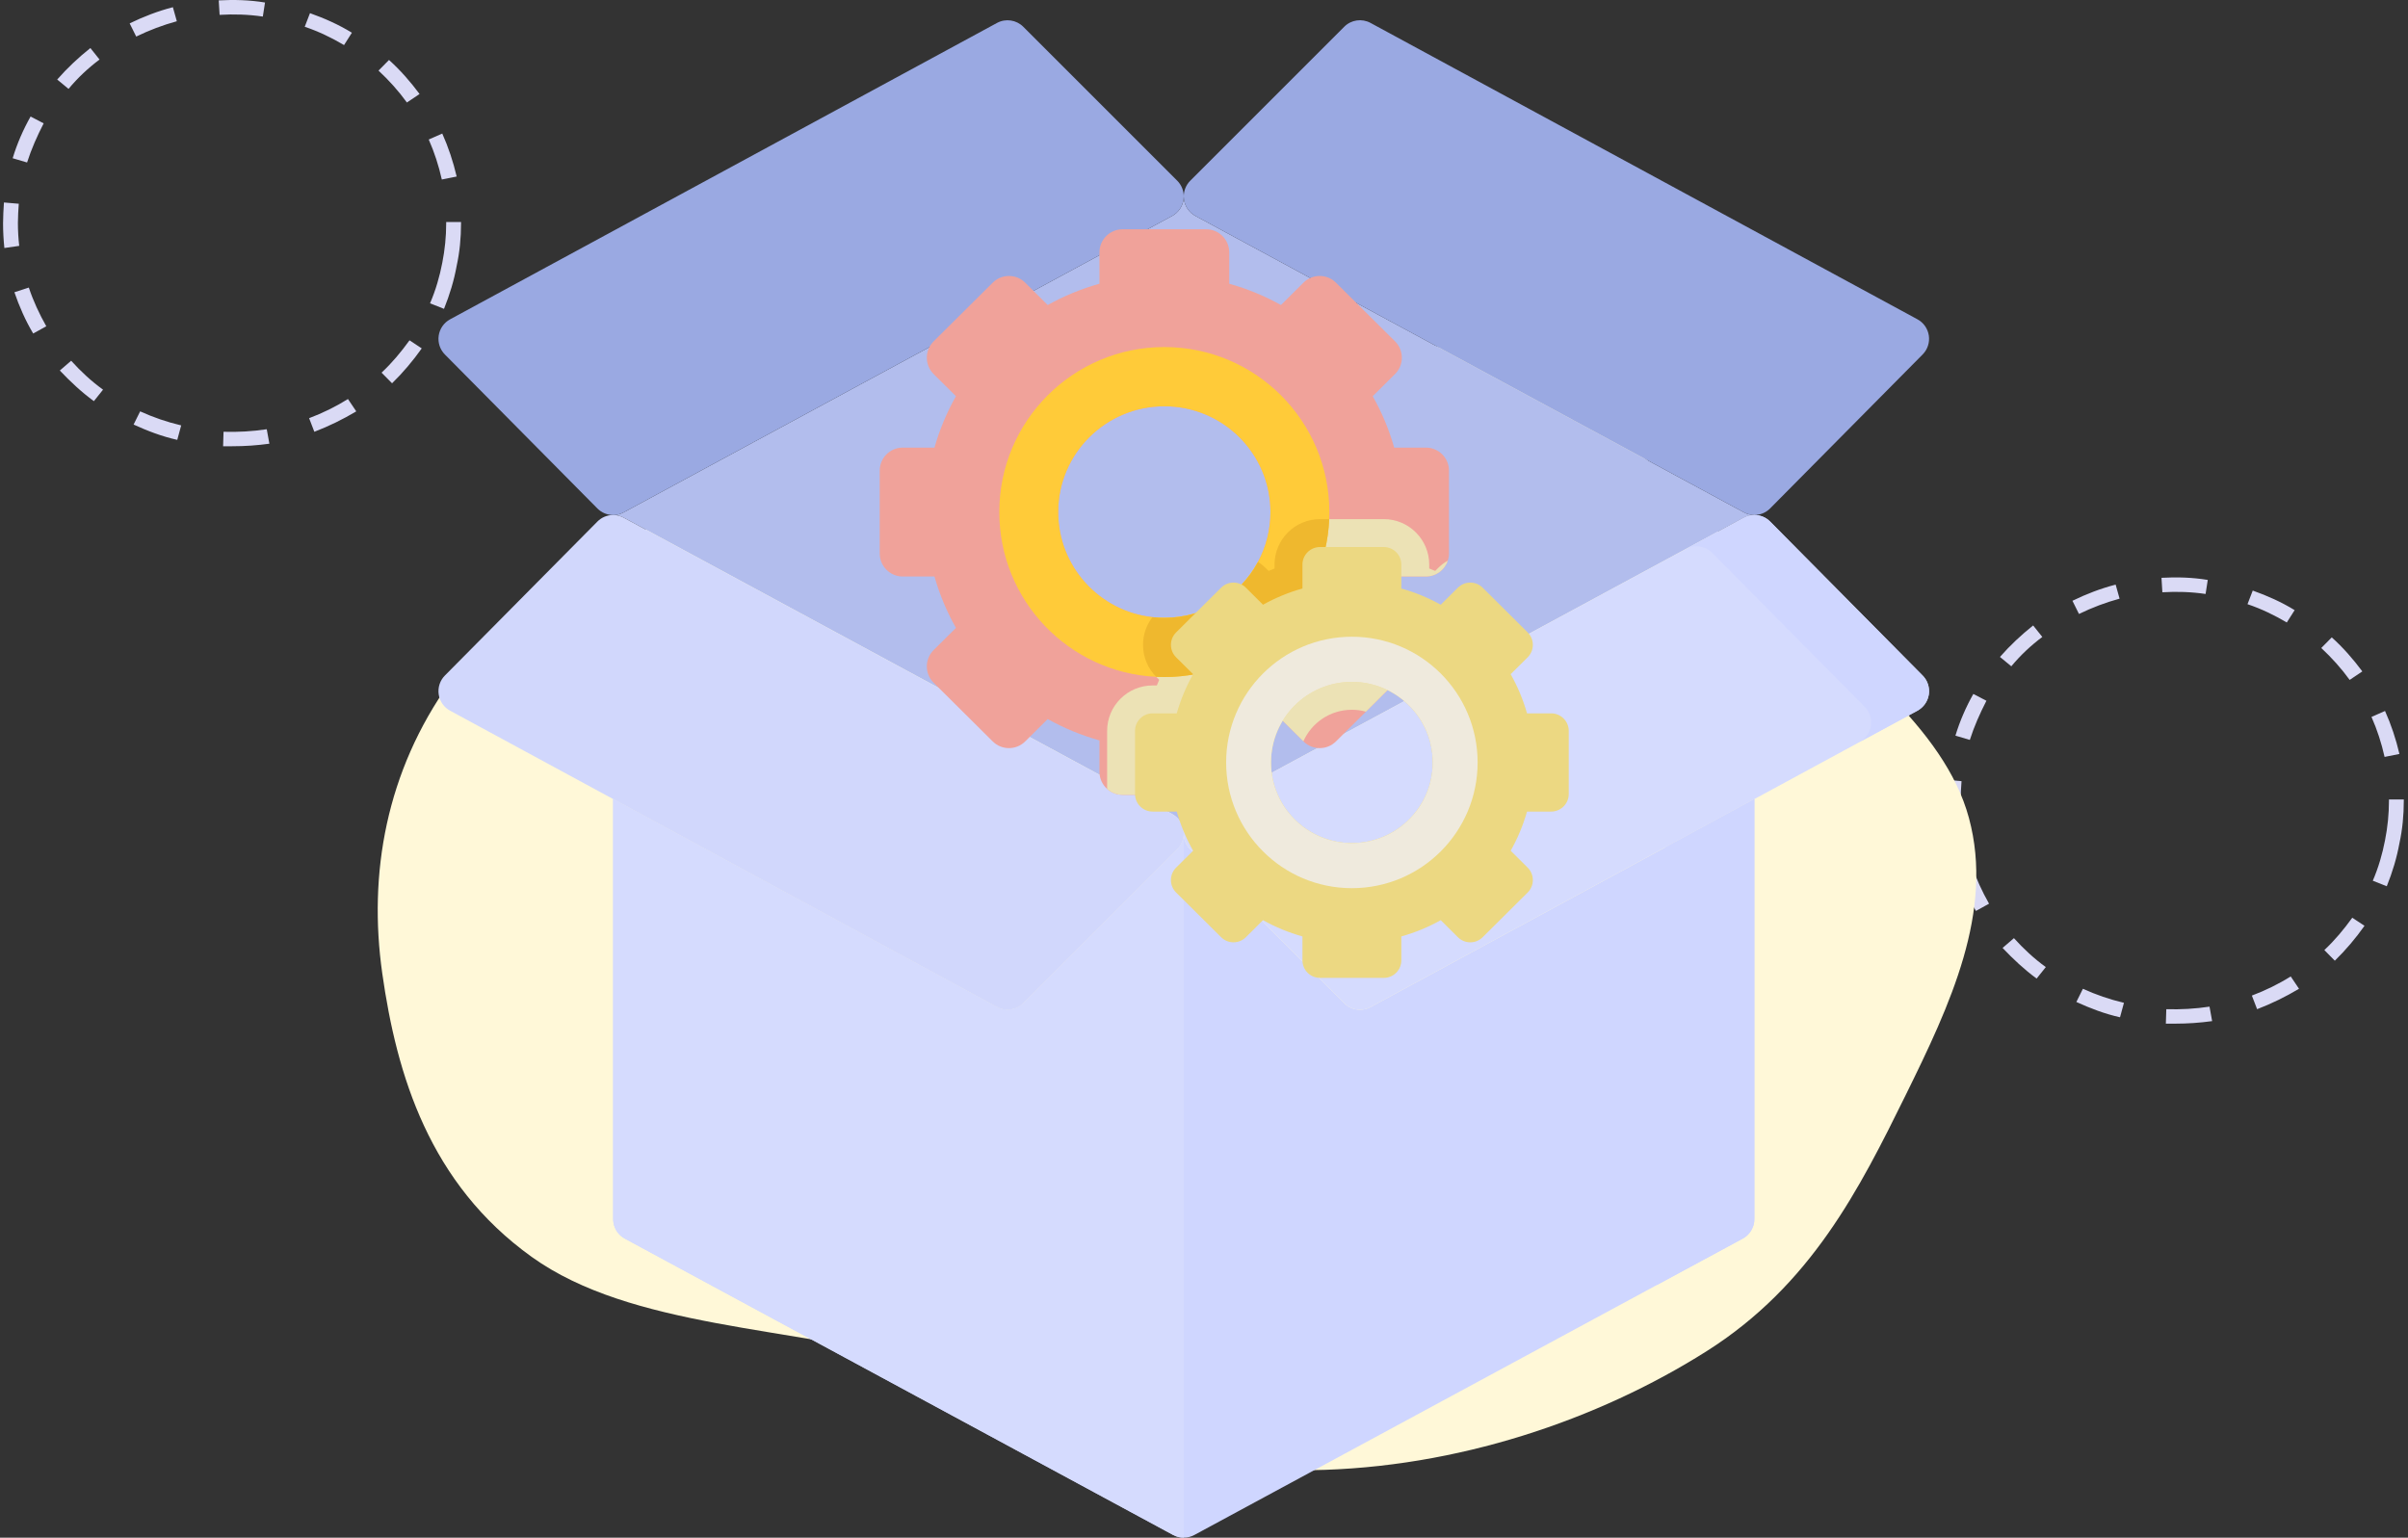 <svg width="357" height="228" viewBox="0 0 357 228" fill="none" xmlns="http://www.w3.org/2000/svg">
<rect x="0" y="0" width="357" height="228" fill="#333333" stroke="none"/>
<path d="M34.435 66.169C33.982 66.169 33.529 66.169 33.076 66.169L33.141 64.024C35.276 64.087 37.477 63.961 39.548 63.646L39.937 65.791C38.124 66.043 36.312 66.169 34.435 66.169ZM26.28 65.223C24.014 64.718 21.878 63.898 19.807 62.952L20.778 60.996C22.72 61.88 24.726 62.573 26.862 63.078L26.28 65.223ZM46.603 64.024L45.827 62.006C47.833 61.249 49.775 60.302 51.587 59.167L52.817 60.996C50.811 62.195 48.739 63.204 46.603 64.024ZM13.917 59.482C12.105 58.158 10.422 56.581 8.868 54.94L10.551 53.489C11.975 55.067 13.529 56.517 15.276 57.779L13.917 59.482ZM58.125 56.833L56.571 55.256C58.125 53.805 59.484 52.165 60.714 50.462L62.526 51.66C61.231 53.49 59.743 55.256 58.125 56.833ZM4.92 49.452C3.755 47.497 2.849 45.415 2.137 43.333L4.273 42.639C4.92 44.595 5.826 46.55 6.862 48.38L4.92 49.452ZM65.827 45.794L63.756 44.974C64.597 43.018 65.18 40.999 65.568 38.981C65.956 37.025 66.15 35.07 66.15 33.114V32.925H68.351V33.114C68.351 35.259 68.157 37.341 67.704 39.422C67.316 41.567 66.668 43.712 65.827 45.794ZM0.648 36.773C0.519 35.574 0.454 34.313 0.454 33.114C0.454 32.105 0.519 31.095 0.584 30.023L2.784 30.212C2.72 31.159 2.655 32.105 2.655 33.051C2.655 34.186 2.72 35.322 2.849 36.457L0.648 36.773ZM65.503 26.617C65.05 24.598 64.403 22.579 63.562 20.687L65.568 19.804C66.474 21.822 67.186 23.967 67.704 26.175L65.503 26.617ZM4.014 24.093L1.878 23.462C2.525 21.318 3.432 19.236 4.532 17.28L6.474 18.29C5.503 20.182 4.661 22.075 4.014 24.093ZM60.325 15.199C59.096 13.495 57.672 11.918 56.118 10.468L57.672 8.891C59.354 10.405 60.843 12.108 62.202 13.937L60.325 15.199ZM10.163 13.18L8.48 11.792C9.969 10.089 11.652 8.512 13.399 7.124L14.758 8.827C13.076 10.089 11.522 11.54 10.163 13.18ZM51.005 6.683C49.193 5.61 47.251 4.664 45.179 3.97L45.956 1.952C48.092 2.708 50.228 3.655 52.17 4.853L51.005 6.683ZM20.195 5.421L19.224 3.466C21.296 2.456 23.432 1.636 25.632 1.068L26.215 3.15C24.144 3.718 22.137 4.475 20.195 5.421ZM38.966 2.456C36.83 2.141 34.694 2.078 32.558 2.204L32.428 0.059C34.694 -0.067 37.024 -0.004 39.289 0.374L38.966 2.456Z" fill="#DADAF5"/>
<path d="M322.46 151.786C322.007 151.786 321.554 151.786 321.101 151.786L321.166 149.641C323.302 149.705 325.503 149.578 327.574 149.263L327.962 151.408C326.15 151.66 324.337 151.786 322.46 151.786ZM314.305 150.84C312.04 150.335 309.904 149.515 307.832 148.569L308.803 146.613C310.745 147.497 312.752 148.191 314.888 148.695L314.305 150.84ZM334.629 149.641L333.852 147.623C335.859 146.866 337.8 145.92 339.613 144.784L340.842 146.613C338.836 147.812 336.765 148.821 334.629 149.641ZM301.942 145.1C300.13 143.775 298.447 142.198 296.894 140.558L298.577 139.107C300.001 140.684 301.554 142.135 303.302 143.396L301.942 145.1ZM346.15 142.45L344.597 140.873C346.15 139.422 347.509 137.782 348.739 136.079L350.551 137.277C349.257 139.107 347.768 140.873 346.15 142.45ZM292.946 135.069C291.781 133.114 290.874 131.032 290.162 128.951L292.298 128.257C292.946 130.212 293.852 132.168 294.887 133.997L292.946 135.069ZM353.852 131.411L351.781 130.591C352.623 128.635 353.205 126.616 353.593 124.598C353.982 122.642 354.176 120.687 354.176 118.731V118.542H356.377V118.731C356.377 120.876 356.182 122.958 355.729 125.039C355.341 127.184 354.694 129.329 353.852 131.411ZM288.674 122.39C288.544 121.191 288.479 119.93 288.479 118.731C288.479 117.722 288.544 116.713 288.609 115.64L290.81 115.829C290.745 116.776 290.68 117.722 290.68 118.668C290.68 119.804 290.745 120.939 290.874 122.075L288.674 122.39ZM353.529 112.234C353.076 110.215 352.428 108.197 351.587 106.304L353.593 105.421C354.5 107.44 355.212 109.584 355.729 111.792L353.529 112.234ZM292.039 109.711L289.904 109.08C290.551 106.935 291.457 104.853 292.557 102.898L294.499 103.907C293.528 105.799 292.687 107.692 292.039 109.711ZM348.351 100.816C347.121 99.113 345.697 97.536 344.143 96.085L345.697 94.508C347.38 96.022 348.868 97.725 350.228 99.554L348.351 100.816ZM298.188 98.797L296.505 97.409C297.994 95.706 299.677 94.129 301.425 92.741L302.784 94.445C301.101 95.706 299.548 97.157 298.188 98.797ZM339.03 92.3C337.218 91.228 335.276 90.281 333.205 89.587L333.982 87.569C336.118 88.326 338.253 89.272 340.195 90.471L339.03 92.3ZM308.221 91.038L307.25 89.083C309.321 88.073 311.457 87.253 313.658 86.686L314.24 88.767C312.169 89.335 310.163 90.092 308.221 91.038ZM326.991 88.073C324.855 87.758 322.719 87.695 320.583 87.821L320.454 85.676C322.719 85.55 325.049 85.613 327.315 85.992L326.991 88.073Z" fill="#DADAF5"/>
<path d="M222.503 54.424C240.523 61.155 250.018 74.683 262.027 86.254C273.648 97.451 288.243 107.699 291.91 121.302C295.644 135.154 289.105 149.024 282.541 162.35C275.7 176.238 268.529 190.557 252.951 200.394C236.907 210.525 216.015 217.679 194.42 217.994C173.533 218.298 156.614 207.407 137.155 202.083C117.413 196.682 93.627 196.99 78.822 186.366C63.67 175.495 58.82 159.454 56.673 144.336C54.576 129.566 57.233 114.408 66.718 101.136C75.856 88.351 93.08 80.077 108.997 71.126C125.117 62.06 140.339 51.334 160.57 48.358C181.323 45.304 203.79 47.434 222.503 54.424Z" fill="#FFF8D8"/>
<path d="M203.19 149.328C202.698 149.595 202.157 149.722 201.621 149.722C200.768 149.722 199.925 149.393 199.292 148.76L176.467 125.935C175.843 125.311 175.5 124.468 175.5 123.602C175.5 124.468 175.157 125.311 174.533 125.935L151.708 148.76C151.075 149.393 150.231 149.722 149.379 149.722C148.842 149.722 148.302 149.595 147.81 149.328L90.905 118.485V180.749C90.905 180.864 90.911 180.977 90.922 181.089C90.927 181.137 90.936 181.184 90.943 181.231C90.951 181.288 90.958 181.346 90.969 181.402C90.983 181.475 91.002 181.544 91.021 181.613C91.03 181.646 91.036 181.678 91.046 181.711C91.067 181.782 91.093 181.85 91.119 181.919C91.131 181.95 91.14 181.981 91.153 182.012C91.179 182.074 91.208 182.134 91.237 182.194C91.255 182.231 91.271 182.268 91.291 182.305C91.317 182.353 91.346 182.401 91.375 182.448C91.402 182.493 91.428 182.539 91.457 182.584C91.481 182.621 91.508 182.655 91.534 182.69C91.572 182.742 91.608 182.794 91.649 182.844C91.671 182.872 91.696 182.897 91.72 182.924C91.766 182.978 91.813 183.031 91.863 183.082C91.889 183.108 91.917 183.132 91.945 183.157C91.995 183.205 92.044 183.252 92.097 183.296C92.148 183.339 92.203 183.377 92.257 183.417C92.288 183.44 92.318 183.464 92.35 183.487C92.445 183.551 92.543 183.609 92.644 183.664L173.932 227.604C174.422 227.868 174.961 228 175.5 228C176.039 228 176.578 227.868 177.067 227.604L258.355 183.664C258.456 183.609 258.554 183.55 258.649 183.487C258.681 183.464 258.711 183.44 258.742 183.417C258.796 183.377 258.851 183.338 258.902 183.296C258.955 183.252 259.004 183.205 259.054 183.157C259.081 183.132 259.11 183.108 259.136 183.082C259.186 183.031 259.232 182.978 259.279 182.924C259.302 182.897 259.327 182.872 259.35 182.844C259.39 182.794 259.427 182.743 259.464 182.69C259.49 182.655 259.518 182.621 259.542 182.584C259.571 182.539 259.597 182.494 259.624 182.448C259.653 182.4 259.682 182.353 259.708 182.305C259.727 182.268 259.744 182.231 259.762 182.194C259.791 182.134 259.82 182.074 259.845 182.012C259.858 181.981 259.868 181.95 259.879 181.919C259.905 181.851 259.931 181.782 259.953 181.711C259.962 181.679 259.969 181.646 259.978 181.613C259.996 181.544 260.016 181.475 260.03 181.402C260.041 181.346 260.048 181.288 260.056 181.231C260.063 181.184 260.072 181.137 260.077 181.089C260.088 180.977 260.094 180.863 260.093 180.749V118.485L203.19 149.328Z" fill="#CFD6FF"/>
<path d="M173.773 32.023C174.687 31.532 175.315 30.63 175.465 29.602C175.487 29.444 175.5 29.286 175.5 29.127C175.5 29.286 175.513 29.444 175.535 29.598C175.684 30.626 176.313 31.523 177.227 32.019L258.526 75.964C259.022 76.233 259.558 76.36 260.095 76.36C259.558 76.36 259.022 76.492 258.526 76.76L177.227 120.705C176.313 121.198 175.684 122.098 175.535 123.127C175.513 123.285 175.5 123.443 175.5 123.601C175.5 123.443 175.487 123.285 175.465 123.127C175.315 122.098 174.687 121.198 173.773 120.705L92.474 76.76C92.039 76.527 91.573 76.395 91.107 76.364C91.573 76.334 92.039 76.202 92.474 75.969L173.773 32.023Z" fill="#B2BDED"/>
<path d="M285.961 49.761C286.111 50.789 285.772 51.825 285.038 52.564L262.433 75.385C261.8 76.027 260.952 76.361 260.095 76.361C259.559 76.361 259.023 76.234 258.526 75.965L177.227 32.02C176.313 31.524 175.685 30.627 175.535 29.598C175.513 29.445 175.5 29.287 175.5 29.128C175.5 29.124 175.5 29.124 175.5 29.119C175.5 28.254 175.843 27.41 176.467 26.791L199.292 3.965C200.32 2.932 201.907 2.704 203.19 3.399L284.269 47.344C285.183 47.835 285.807 48.732 285.961 49.761Z" fill="#9AA9E2"/>
<path d="M285.038 100.161C285.772 100.899 286.111 101.937 285.961 102.965C285.807 103.989 285.183 104.885 284.269 105.382L203.19 149.328C202.698 149.595 202.157 149.722 201.621 149.722C200.769 149.722 199.925 149.393 199.292 148.76L176.467 125.935C175.843 125.311 175.5 124.468 175.5 123.602C175.5 123.444 175.513 123.286 175.535 123.127C175.685 122.099 176.313 121.198 177.227 120.706L258.526 76.76C259.023 76.493 259.559 76.36 260.095 76.36C260.952 76.36 261.8 76.699 262.433 77.336L285.038 100.161Z" fill="#D5DBFE"/>
<path d="M285.038 100.161L262.433 77.336C261.8 76.699 260.952 76.36 260.095 76.36C259.559 76.36 259.022 76.493 258.526 76.76L249.942 81.403C250.439 81.135 250.975 81.003 251.511 81.003C252.368 81.003 253.216 81.341 253.849 81.979L276.455 104.803C277.189 105.542 277.527 106.579 277.378 107.608C277.224 108.632 276.6 109.528 275.686 110.025L284.269 105.382C285.183 104.885 285.807 103.989 285.961 102.965C286.11 101.937 285.772 100.899 285.038 100.161Z" fill="#CFD6FF"/>
<path d="M175.5 29.119C175.5 29.123 175.5 29.123 175.5 29.128C175.5 29.286 175.487 29.445 175.465 29.602C175.315 30.631 174.687 31.532 173.773 32.024L92.474 75.969C92.039 76.203 91.573 76.334 91.107 76.365C91.015 76.36 90.918 76.36 90.826 76.365C89.995 76.347 89.182 76.013 88.567 75.394L65.961 52.568C65.228 51.83 64.889 50.793 65.039 49.764C65.192 48.74 65.816 47.844 66.731 47.347L147.81 3.402C149.093 2.708 150.679 2.94 151.708 3.969L174.533 26.794C175.157 27.419 175.495 28.258 175.5 29.119Z" fill="#9AA9E2"/>
<path d="M175.465 123.127C175.487 123.286 175.5 123.444 175.5 123.602C175.5 124.468 175.157 125.311 174.533 125.935L151.708 148.76C151.075 149.393 150.231 149.722 149.379 149.722C148.842 149.722 148.302 149.595 147.81 149.328L66.731 105.382C65.816 104.885 65.192 103.989 65.039 102.965C64.889 101.937 65.228 100.899 65.961 100.161L88.567 77.336C89.182 76.717 89.995 76.383 90.826 76.365C90.852 76.369 90.879 76.369 90.905 76.369C90.971 76.369 91.037 76.369 91.107 76.365C91.573 76.395 92.039 76.528 92.474 76.76L173.773 120.706C174.687 121.198 175.315 122.099 175.465 123.127Z" fill="#D1D7FC"/>
<path d="M91.107 76.365C91.037 76.369 90.971 76.369 90.905 76.369C90.878 76.369 90.852 76.369 90.826 76.365C90.918 76.36 91.015 76.36 91.107 76.365Z" fill="#9AA9E2"/>
<path d="M259.142 119.001C259.099 119.084 259.055 119.114 259.01 119.073H259.009L246.909 125.631V187.891C246.909 188.005 246.904 188.119 246.893 188.231C246.888 188.279 246.879 188.325 246.872 188.372C246.864 188.43 246.857 188.487 246.846 188.544C246.831 188.616 246.812 188.686 246.794 188.755C246.785 188.788 246.778 188.82 246.769 188.852C246.747 188.923 246.721 188.992 246.695 189.061C246.684 189.092 246.674 189.123 246.661 189.154C246.636 189.216 246.606 189.275 246.577 189.336C246.56 189.372 246.543 189.409 246.524 189.446C246.498 189.495 246.469 189.542 246.44 189.59C246.413 189.635 246.387 189.68 246.358 189.725C246.334 189.762 246.306 189.797 246.28 189.832C246.243 189.884 246.206 189.935 246.166 189.985C246.143 190.013 246.118 190.039 246.095 190.065C246.048 190.12 246.002 190.173 245.952 190.223C245.925 190.25 245.897 190.274 245.87 190.299C245.82 190.346 245.771 190.393 245.718 190.437C245.666 190.48 245.612 190.519 245.558 190.558C245.527 190.581 245.497 190.606 245.465 190.628C245.443 190.642 245.42 190.654 245.398 190.668L258.356 183.664C258.457 183.609 258.555 183.55 258.65 183.486C258.682 183.464 258.712 183.439 258.743 183.416C258.797 183.377 258.852 183.338 258.903 183.295C258.956 183.251 259.005 183.204 259.055 183.157C259.082 183.132 259.111 183.108 259.137 183.081C259.187 183.031 259.233 182.977 259.28 182.923C259.303 182.897 259.328 182.871 259.351 182.843C259.391 182.794 259.428 182.742 259.465 182.69C259.491 182.655 259.519 182.62 259.543 182.583C259.572 182.538 259.598 182.493 259.625 182.448C259.653 182.4 259.683 182.353 259.709 182.304C259.728 182.267 259.744 182.23 259.762 182.194C259.791 182.133 259.821 182.074 259.846 182.012C259.859 181.981 259.869 181.95 259.88 181.919C259.906 181.85 259.932 181.781 259.954 181.71C259.963 181.678 259.97 181.646 259.979 181.613C259.997 181.544 260.016 181.474 260.03 181.402C260.042 181.345 260.049 181.288 260.057 181.23C260.063 181.183 260.073 181.137 260.078 181.089C260.089 180.976 260.095 180.863 260.094 180.749V118.485L259.142 119.001Z" fill="#CFD6FF"/>
<path d="M174.533 125.935L151.708 148.76C151.075 149.393 150.231 149.722 149.379 149.722C148.842 149.722 148.302 149.595 147.81 149.328L90.905 118.485V180.749C90.905 180.864 90.911 180.977 90.922 181.089C90.927 181.137 90.936 181.184 90.943 181.231C90.951 181.288 90.958 181.346 90.969 181.402C90.983 181.475 91.002 181.544 91.021 181.613C91.03 181.646 91.036 181.678 91.046 181.711C91.067 181.782 91.093 181.85 91.119 181.919C91.131 181.95 91.14 181.981 91.153 182.012C91.179 182.074 91.208 182.134 91.237 182.194C91.255 182.231 91.271 182.268 91.291 182.305C91.317 182.353 91.346 182.401 91.375 182.448C91.402 182.493 91.428 182.539 91.457 182.584C91.481 182.621 91.508 182.655 91.534 182.69C91.572 182.742 91.608 182.794 91.649 182.844C91.671 182.872 91.696 182.897 91.72 182.924C91.766 182.978 91.813 183.031 91.863 183.082C91.889 183.108 91.917 183.132 91.945 183.157C91.995 183.205 92.044 183.252 92.097 183.296C92.148 183.339 92.203 183.377 92.257 183.417C92.288 183.44 92.318 183.464 92.35 183.487C92.445 183.551 92.543 183.609 92.644 183.664L173.932 227.604C174.422 227.868 174.961 228 175.5 228V123.602C175.5 124.468 175.157 125.311 174.533 125.935Z" fill="#D5DBFE"/>
<g clip-path="url(#clip0)">
<path d="M211.402 66.37H206.696C205.935 63.684 204.862 61.131 203.516 58.748L206.822 55.464C208.169 54.13 208.169 51.953 206.824 50.616L198.065 41.914C196.732 40.588 194.581 40.588 193.249 41.912L189.91 45.23C187.513 43.893 184.942 42.827 182.242 42.071V37.417C182.242 35.53 180.712 34 178.825 34H166.417C164.53 34 163 35.53 163 37.417V42.07C160.295 42.826 157.728 43.892 155.327 45.23L151.993 41.914C150.66 40.59 148.51 40.59 147.177 41.914L138.417 50.616C137.073 51.953 137.073 54.129 138.417 55.464L141.724 58.748C140.379 61.131 139.304 63.684 138.541 66.37H133.84C131.953 66.37 130.423 67.898 130.423 69.787V82.067C130.423 83.953 131.953 85.484 133.84 85.484H138.541C139.304 88.168 140.38 90.723 141.724 93.103L138.417 96.387C137.073 97.724 137.073 99.9 138.417 101.235L147.177 109.937C148.509 111.261 150.66 111.261 151.993 109.935L155.327 106.622C157.729 107.959 160.296 109.025 163 109.786V114.437C163 115.448 163.439 116.355 164.137 116.978C164.742 117.525 165.541 117.854 166.417 117.854H178.825C180.712 117.854 182.242 116.323 182.242 114.437V109.786C184.942 109.025 187.513 107.959 189.91 106.622L193.233 109.921L193.249 109.937C194.581 111.261 196.732 111.261 198.065 109.937L202.509 105.523L206.823 101.235C208.169 99.9 208.169 97.724 206.823 96.387L203.516 93.103C204.862 90.723 205.936 88.168 206.696 85.484H211.402C212.919 85.484 214.206 84.496 214.651 83.126C214.759 82.793 214.819 82.436 214.819 82.067V69.787C214.819 67.898 213.288 66.37 211.402 66.37ZM172.621 91.61C172.026 91.61 171.438 91.578 170.859 91.511C162.998 90.638 156.886 83.993 156.886 75.927C156.886 67.264 163.931 60.242 172.621 60.242C181.312 60.242 188.352 67.264 188.352 75.927C188.352 78.595 187.684 81.108 186.503 83.31C183.855 88.25 178.632 91.61 172.621 91.61Z" fill="#F0A29A"/>
<path d="M213.226 84.206L212.774 84.656C212.482 84.53 212.188 84.41 211.891 84.293V83.714C211.891 79.999 208.87 76.975 205.152 76.975H195.698C191.983 76.975 188.959 79.999 188.959 83.714V84.293C188.665 84.41 188.368 84.53 188.076 84.656L187.624 84.208C187.279 83.866 186.902 83.565 186.502 83.31C183.855 88.25 178.632 91.61 172.621 91.61C172.026 91.61 171.437 91.578 170.859 91.511C169.951 92.683 169.462 94.115 169.462 95.62C169.462 97.428 170.169 99.126 171.452 100.399L171.856 100.801C171.737 101.079 171.619 101.357 171.507 101.637H170.877C167.161 101.637 164.137 104.661 164.137 108.377V116.978C164.742 117.525 165.541 117.853 166.417 117.853H178.825C180.712 117.853 182.242 116.323 182.242 114.436V109.786C184.942 109.025 187.513 107.959 189.91 106.622L193.233 109.921C194.448 107.168 197.215 105.243 200.425 105.243C201.146 105.243 201.845 105.339 202.509 105.523L206.822 101.235C208.169 99.9 208.169 97.724 206.822 96.387L203.516 93.103C204.862 90.723 205.935 88.168 206.696 85.484H211.402C212.918 85.484 214.205 84.496 214.651 83.126C214.136 83.415 213.658 83.778 213.226 84.206Z" fill="#ECE2B5"/>
<path d="M172.621 51.459C159.107 51.459 148.153 62.413 148.153 75.927C148.153 89.034 158.461 99.733 171.414 100.36C171.814 100.381 172.216 100.39 172.621 100.39C185.78 100.39 196.516 89.999 197.063 76.975C197.079 76.628 197.086 76.279 197.086 75.927C197.086 62.413 186.132 51.459 172.621 51.459ZM186.445 83.411C183.784 88.296 178.591 91.609 172.621 91.609C172.026 91.609 171.437 91.577 170.861 91.511H170.858C162.997 90.638 156.885 83.992 156.885 75.927C156.885 67.264 163.93 60.242 172.621 60.242C181.312 60.242 188.352 67.264 188.352 75.927C188.352 78.594 187.684 81.108 186.503 83.31C186.484 83.344 186.463 83.379 186.445 83.411Z" fill="#FFCB39"/>
<path d="M195.698 76.974C191.982 76.974 188.958 79.999 188.958 83.714V84.293C188.664 84.41 188.368 84.529 188.076 84.656L187.623 84.208C187.279 83.865 186.902 83.564 186.502 83.309C186.484 83.344 186.463 83.378 186.444 83.411C183.783 88.296 178.59 91.609 172.62 91.609C172.025 91.609 171.437 91.577 170.86 91.511H170.858C169.95 92.682 169.461 94.114 169.461 95.619C169.461 97.409 170.155 99.091 171.414 100.36C171.814 100.38 172.216 100.39 172.62 100.39C185.78 100.39 196.516 89.998 197.063 76.974H195.698Z" fill="#EFB82E"/>
<path d="M232.577 117.734V108.377C232.577 106.94 231.411 105.774 229.974 105.774H226.389C225.809 103.728 224.991 101.782 223.966 99.968L226.485 97.465C227.51 96.447 227.51 94.79 226.485 93.772L219.812 87.14C218.796 86.132 217.157 86.132 216.142 87.14L213.598 89.667C211.772 88.649 209.814 87.835 207.756 87.261V83.715C207.756 82.277 206.59 81.112 205.152 81.112H195.699C194.261 81.112 193.095 82.277 193.095 83.715V87.261C191.035 87.836 189.079 88.649 187.25 89.667L184.709 87.141C183.694 86.132 182.054 86.132 181.039 87.141L174.365 93.772C173.341 94.79 173.341 96.448 174.366 97.466L176.885 99.968C175.86 101.782 175.042 103.728 174.46 105.774H170.877C169.44 105.774 168.274 106.94 168.274 108.378V117.734C168.274 119.172 169.44 120.338 170.877 120.338H174.46C175.042 122.384 175.86 124.329 176.885 126.143L174.366 128.646C173.341 129.664 173.341 131.322 174.366 132.34L181.039 138.969C182.054 139.977 183.694 139.977 184.709 138.968L187.25 136.442C189.079 137.463 191.035 138.274 193.095 138.853V142.397C193.095 143.835 194.261 145 195.699 145H205.153C206.59 145 207.756 143.835 207.756 142.397V138.853C209.814 138.274 211.772 137.463 213.599 136.442L216.142 138.969C217.158 139.978 218.797 139.978 219.812 138.969L226.485 132.34C227.51 131.322 227.51 129.664 226.485 128.646L223.966 126.144C224.991 124.33 225.809 122.384 226.389 120.338H229.974C231.411 120.337 232.577 119.172 232.577 117.734ZM200.426 125.006C193.804 125.006 188.436 119.656 188.436 113.056C188.436 106.456 193.804 101.106 200.426 101.106C207.047 101.106 212.412 106.456 212.412 113.056C212.412 119.656 207.047 125.006 200.426 125.006Z" fill="#ECD882"/>
<path d="M200.426 94.413C190.129 94.413 181.783 102.759 181.783 113.056C181.783 123.35 190.129 131.696 200.426 131.696C210.72 131.696 219.066 123.35 219.066 113.056C219.066 102.759 210.72 94.413 200.426 94.413ZM200.426 125.006C193.804 125.006 188.436 119.656 188.436 113.056C188.436 106.456 193.804 101.106 200.426 101.106C207.047 101.106 212.412 106.456 212.412 113.056C212.412 119.656 207.047 125.006 200.426 125.006Z" fill="#EFEADD"/>
</g>
<defs>
<clipPath id="clip0">
<rect width="111" height="111" fill="white" transform="translate(126 34)"/>
</clipPath>
</defs>
</svg>

